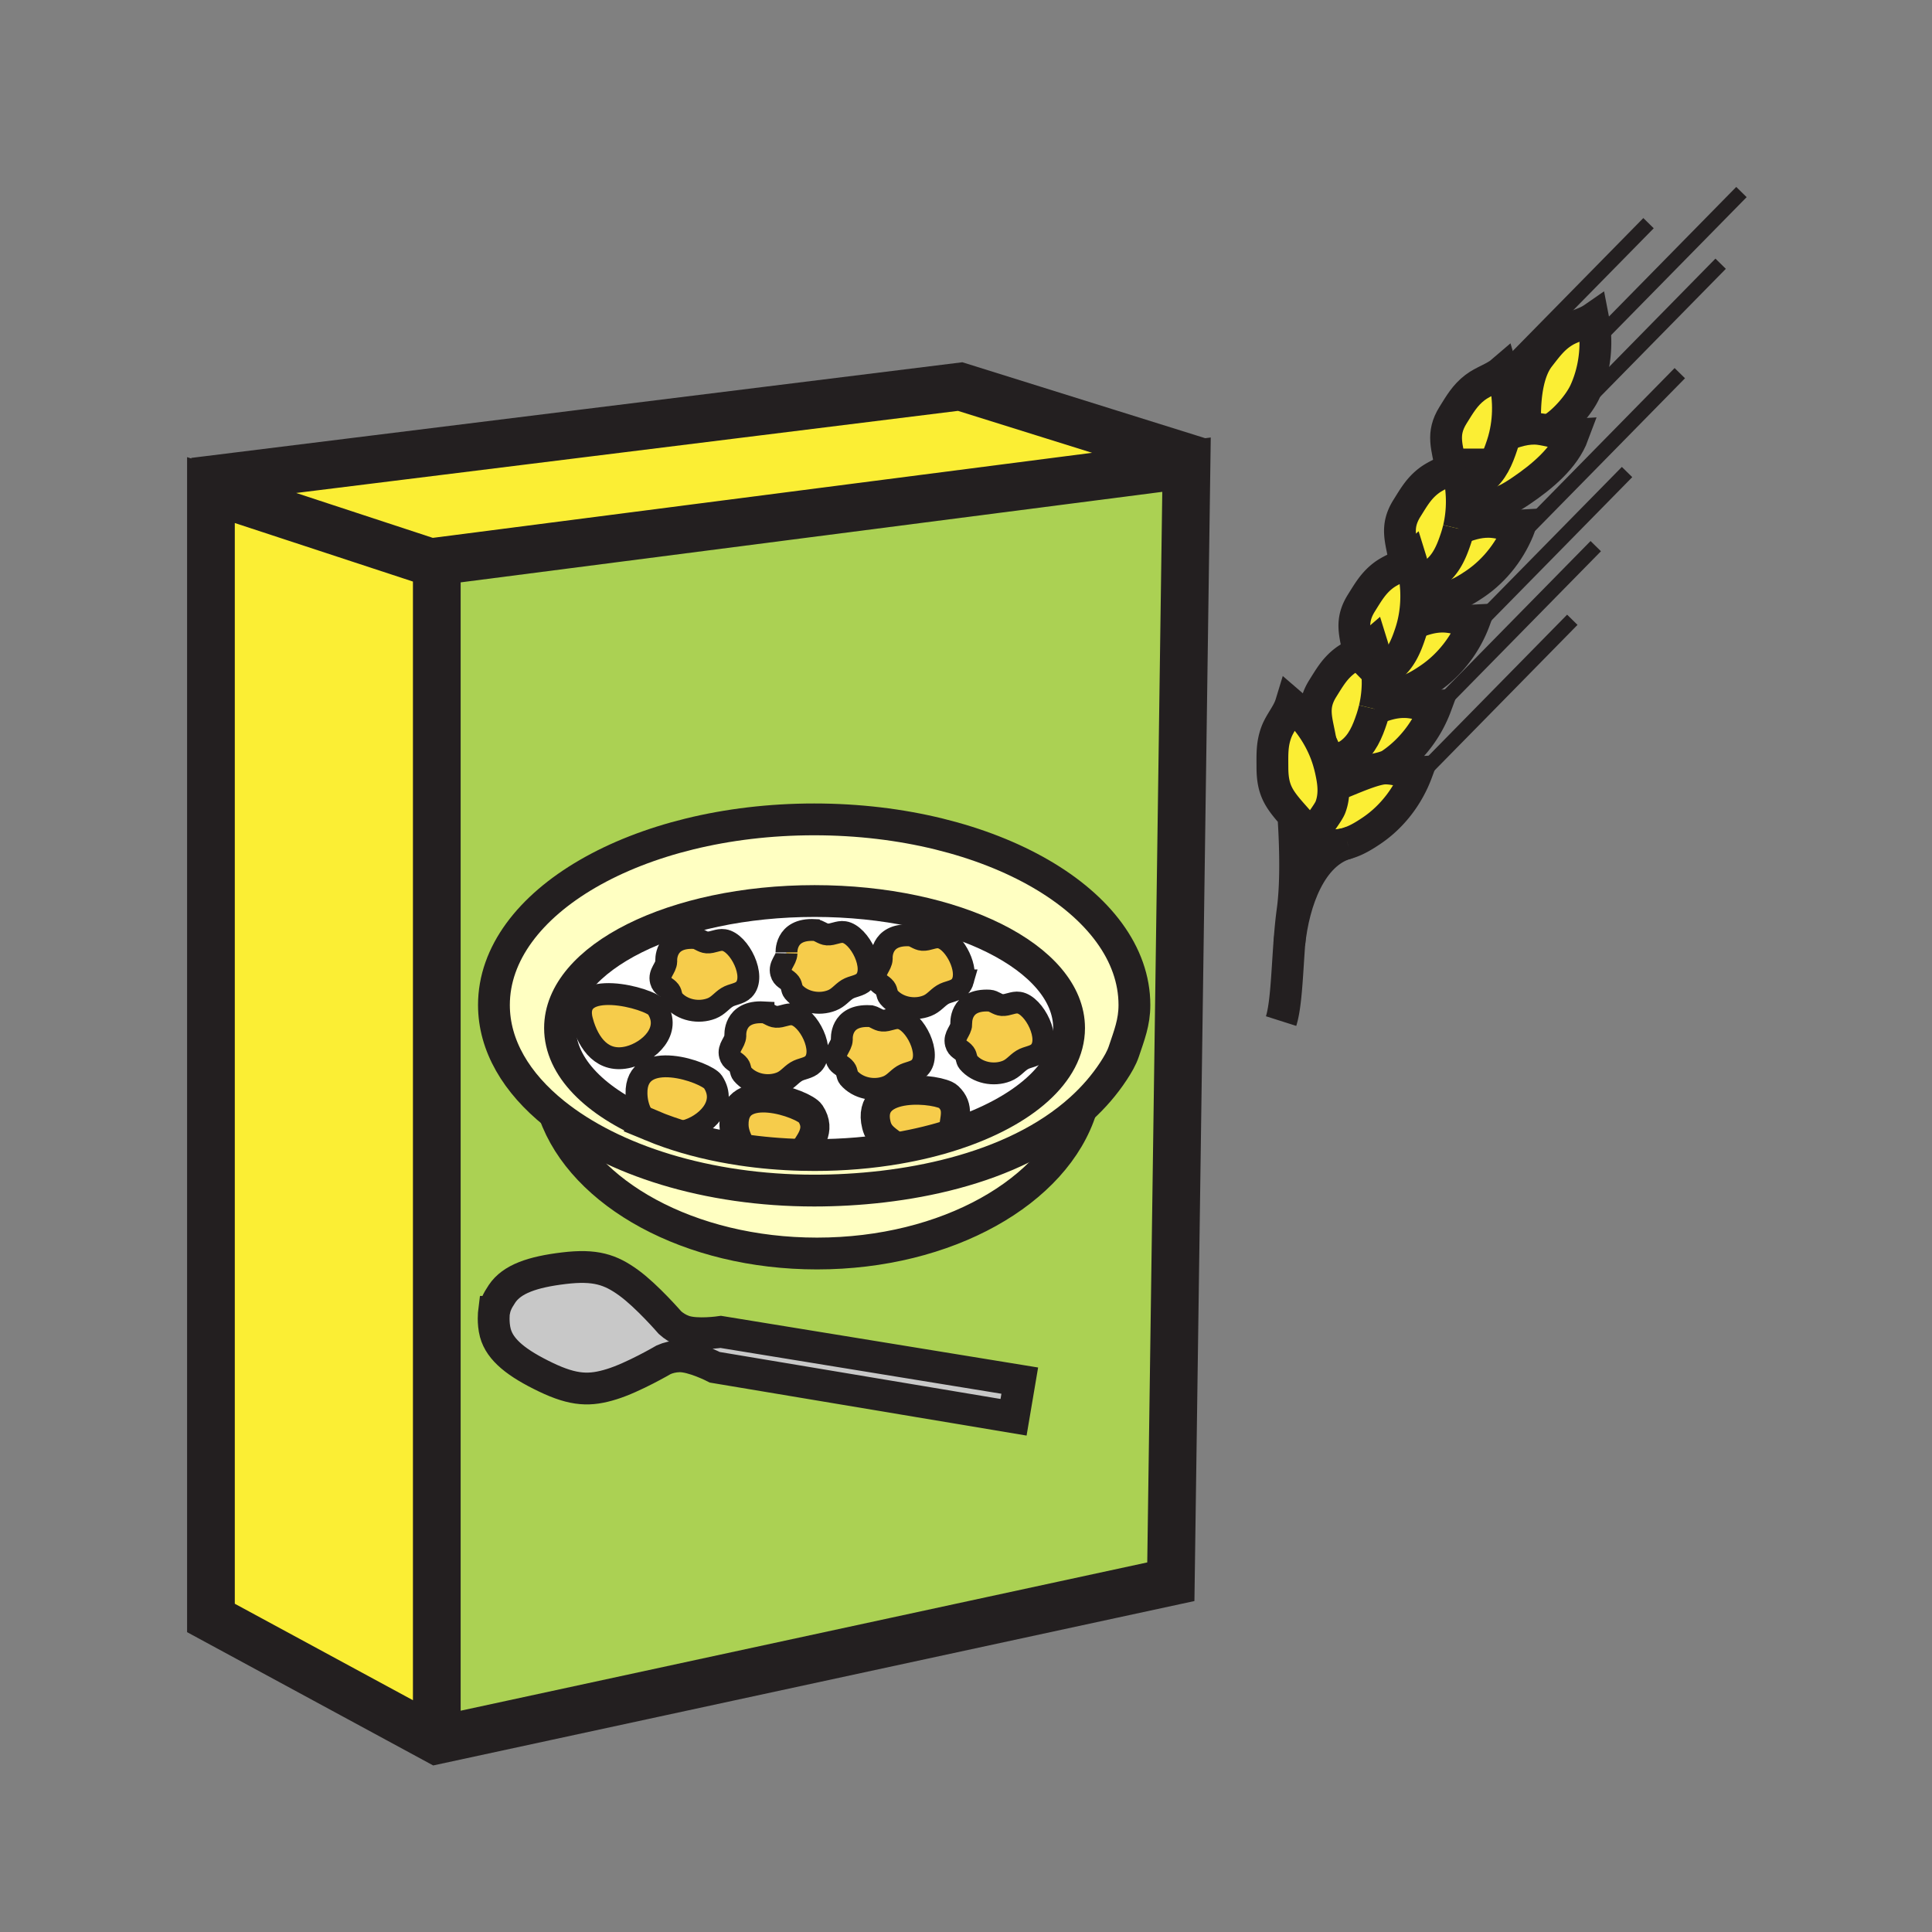 <svg xmlns="http://www.w3.org/2000/svg" width="850.394" height="850.394" viewBox="0 0 850.394 850.394" overflow="visible"><rect x="0" y="0" width="850.394" height="850.394" fill="#808080" stroke="none"/><path d="M702.23 149.98c.109 7.68-1.391 15.38-4.561 22.36-2.55 5.59-9.12 13.16-14.57 16.45l-.229 1.07c-2.69-.6-5.32-1.17-7.36-1.17-1.439-.01-2.779.11-4.069.32-.54-9.66-.051-24.18 6.17-32.07 3.43-4.38 6.08-8.11 10.89-11.03 3.96-2.42 8.94-3.2 12.72-5.82.629 3.25.969 6.57 1.009 9.89z" fill="#fbee34"/><path d="M671.44 189.01c1.29-.21 2.63-.33 4.069-.32 2.04 0 4.67.57 7.36 1.17 3.45.77 7 1.62 9.58 1.47-3.83 10.31-13.811 18.53-22.9 24.69-5.08 3.45-10.359 6.49-16.72 6.45-3.23-.03-6.271-1.3-9.4-1.7 0-1.69-.08-3.38-.239-5.07 2.77-1.66 6.04-2.49 8.68-4.49 5.07-3.85 7.39-9.49 9.31-15.32.46-1.38.851-2.78 1.181-4.19 3.109-1.16 5.949-2.2 9.079-2.69zM655.21 229.69c4.65.01 9.3 1.95 13.89 1.68-3.83 10.31-10.77 19.5-19.859 25.65-5.08 3.44-10.36 6.49-16.73 6.45-3.14-.02-6.1-1.23-9.14-1.67-.01-1.74-.12-3.48-.311-5.21 2.73-1.58 5.921-2.42 8.49-4.39 5.08-3.84 7.391-9.48 9.32-15.3.46-1.38.85-2.78 1.18-4.19h.01c4.39-1.65 8.22-3.03 13.15-3.02z" fill="#fbee34"/><path d="M661.33 163.67c2.77 9.04 3.2 18.84 1.03 28.03-.33 1.41-.721 2.81-1.181 4.19-1.92 5.83-4.239 11.47-9.31 15.32-2.64 2-5.91 2.83-8.68 4.49a55.486 55.486 0 0 0-2.23-11.25c-.72.62-1.5 1.17-2.31 1.66-1.57-9.4-4.341-14.97.939-23.4 2.95-4.71 5.19-8.71 9.65-12.12 3.689-2.83 8.55-4.14 12.029-7.14.023.07.053.15.063.22zM635.16 271.41c4.649.02 9.3 1.93 13.89 1.69-3.819 10.29-10.76 19.48-19.859 25.64-5.07 3.45-10.36 6.5-16.721 6.46-2.13-.02-4.189-.59-6.229-1.08.189-2.46.21-4.93.05-7.39 1.8-.8 3.63-1.59 5.21-2.79 5.08-3.86 7.39-9.49 9.32-15.31.46-1.39.85-2.79 1.189-4.21 4.4-1.64 8.22-3.03 13.15-3.01z" fill="#fbee34"/><path d="M643.43 220.77c0 4.02-.449 8.04-1.37 11.94h-.01a47.42 47.42 0 0 1-1.18 4.19c-1.93 5.82-4.24 11.46-9.32 15.3-2.569 1.97-5.76 2.81-8.49 4.39a54.383 54.383 0 0 0-2.14-10.42c-.7.61-1.46 1.15-2.26 1.64l-.271-.45c-1.56-9.55-4.43-15.14.891-23.64 2.96-4.72 5.18-8.72 9.649-12.12 2.931-2.25 6.59-3.54 9.721-5.49.81-.49 1.59-1.04 2.31-1.66a55.35 55.35 0 0 1 2.23 11.25c.16 1.69.24 3.38.24 5.07zM618.17 309.02c4.65-.01 9.311 1.94 13.89 1.67-3.819 10.31-10.76 19.5-19.859 25.66-1.19.81-3.19 1.47-5.62 2.01-6.26 1.4-15.33 2.02-20.47 2.41a57.16 57.16 0 0 0-.75-3.37c-.07-.3-.15-.61-.24-.91 2.899-1.99 6.53-2.79 9.399-4.97 5.07-3.84 7.391-9.48 9.311-15.3.46-1.38.85-2.78 1.18-4.2h.01c4.389-1.65 8.219-3.02 13.149-3z" fill="#fbee34"/><path d="M623.37 261.8c.05 4.24-.39 8.49-1.36 12.62a51.62 51.62 0 0 1-1.189 4.21c-1.931 5.82-4.24 11.45-9.32 15.31-1.58 1.2-3.41 1.99-5.21 2.79a54.82 54.82 0 0 0-2.36-12.96c-1.729 1.49-3.8 2.56-5.89 3.61-1.59-8.53-3.82-13.96 1.19-21.96 2.96-4.71 5.189-8.69 9.649-12.11 2.95-2.25 6.64-3.54 9.78-5.5.8-.49 1.56-1.03 2.26-1.64a54.383 54.383 0 0 1 2.14 10.42c.19 1.73.3 3.47.31 5.21zM606.65 338.68c1.189-.27 2.25-.43 3.119-.43 4.671-.01 9.311 1.94 13.891 1.68-3.811 10.3-10.76 19.49-19.851 25.65-3.39 2.29-6.859 4.41-10.68 5.55-.01 0-.02.01-.03.01-.239.06-.47.13-.699.19-.011.01-.021.01-.03.01-1.68.45-3.44.7-5.29.68-4.01-.02-7.72-1.96-11.67-1.81 4.13-5.79 9.28-12.45 10.189-14.88 1.83-4.84 1.5-9.71.511-14.56 5.14-.39 14.21-1.01 20.47-2.41l.07.32z" fill="#fbee34"/><path d="M606.24 304.12c-.2 2.66-.61 5.31-1.221 7.9h-.01c-.33 1.42-.72 2.82-1.18 4.2-1.92 5.82-4.24 11.46-9.311 15.3-2.869 2.18-6.5 2.98-9.399 4.97-.9-3.42-2.18-6.73-3.78-9.88-1.57-9.51-4.41-15.09.891-23.57 2.97-4.73 5.199-8.7 9.659-12.12 1.86-1.43 4.021-2.47 6.15-3.54 2.09-1.05 4.16-2.12 5.89-3.61a54.718 54.718 0 0 1 2.36 12.96c.161 2.46.141 4.93-.049 7.39z" fill="#fbee34"/><path d="M586.11 340.77c.989 4.85 1.319 9.72-.511 14.56-.909 2.43-6.06 9.09-10.189 14.88-2.69 3.77-4.95 7.17-5.351 8.81-.06-10.98-.8-20.13-.8-20.13-6.399-7.24-9.189-11.13-9.189-21.17-.011-5.56-.24-10.14 1.72-15.39 1.62-4.37 5.06-8.06 6.4-12.46 5.409 4.66 9.93 10.38 13.149 16.74a49.796 49.796 0 0 1 3.78 9.88c.09.3.17.61.24.91.281 1.12.541 2.24.751 3.37zM523.18 201.59l-.92 2.94-330.4 42.63v.01l-2.36.3-96.65-31.76-.57-4.58 330.35-40.98z" fill="#fbee34"/><path d="M522.26 204.53l-6.899 491.69L192.26 766V250.23l-.4-3.06v-.01l330.4-42.63zM494.67 462.8c2.39-7.16 4.66-12.76 4.66-20.439 0-45.12-63.11-81.7-140.96-81.7-77.85 0-140.96 36.58-140.96 81.7 0 17.83 9.86 34.33 26.59 47.75 12.5 35.35 59.52 61.64 115.61 61.64 57.22 0 104.99-27.35 116.32-63.79 5.4-4.9 10.19-10.4 14.23-16.56 1.77-2.711 3.48-5.551 4.51-8.601zm-48.54 161.03l2.73-16.13-131.59-21.45s-10.69 1.61-16.36-.45c-2.42-.87-4.35-2.14-5.99-3.609 0 0-10.16-11.73-18.21-17.57s-14.73-8.061-28.53-6.4c-13.8 1.66-22.87 4.761-27.22 11.28-2.19 3.28-2.93 5.07-3.52 7.92 0 0-.6 4.79.6 9.3 2.03 7.57 9.62 13.42 22.15 19.44 12.53 6.01 19.57 6.05 29.07 3.1 9.5-2.93 22.9-10.77 22.9-10.77 2.02-.87 4.26-1.44 6.83-1.5 6.03-.13 15.64 4.84 15.64 4.84l131.5 21.999z" fill="#abd153"/><path d="M352.88 508.34c1.88.05 3.76.07 5.66.07 12.76 0 25.02-1.061 36.44-3.03 8.81-1.51 17.13-3.55 24.79-6.06 30.59-9.971 50.8-27.21 50.8-46.811 0-30.88-50.16-55.91-112.03-55.91-61.88 0-112.04 25.03-112.04 55.91 0 17.271 15.69 32.7 40.35 42.96 2.16 1.58 4.73 2.57 7.57 2.88 9.65 3.37 20.42 6 31.98 7.721 8.45 1.27 17.32 2.04 26.48 2.27zm123.05-20.38c-30.29 27.54-79.29 36.09-117.56 36.09-47.08 0-88.78-13.38-114.37-33.939-16.73-13.42-26.59-29.92-26.59-47.75 0-45.12 63.11-81.7 140.96-81.7 77.85 0 140.96 36.58 140.96 81.7 0 7.68-2.271 13.279-4.66 20.439-1.03 3.05-2.74 5.891-4.51 8.601-4.04 6.159-8.83 11.659-14.23 16.559z" fill="#ffffc2"/><path d="M448.54 441.34c6.72 1.021 14.38 16.09 8.77 21.76-1.979 2.011-5.1 2-7.409 3.431-2.471 1.52-3.86 3.729-6.841 4.899-5.64 2.221-12.869.86-16.909-3.92-.811-.96-.67-2.7-1.51-3.8-1.38-1.82-3.24-1.86-3.92-4.38-.93-3.49 2.28-5.57 2.4-8.55 0 0-1-11.07 12.39-10.351 1.9.101 3.48 1.83 5.53 1.96 2.569.171 4.909-1.449 7.499-1.049z" fill="#f6cc4b"/><path d="M448.86 607.7l-2.73 16.13-131.5-22s-9.61-4.97-15.64-4.84c-2.57.06-4.81.63-6.83 1.5 0 0-13.4 7.84-22.9 10.77-9.5 2.95-16.54 2.91-29.07-3.1-12.53-6.021-20.12-11.87-22.15-19.44-1.2-4.51-.6-9.3-.6-9.3.59-2.85 1.33-4.64 3.52-7.92 4.35-6.52 13.42-9.62 27.22-11.28 13.8-1.66 20.48.561 28.53 6.4s18.21 17.57 18.21 17.57c1.64 1.47 3.57 2.739 5.99 3.609 5.67 2.061 16.36.45 16.36.45L448.86 607.7z" fill="#c8c8c8"/><path d="M358.54 396.6c61.87 0 112.03 25.03 112.03 55.91 0 19.601-20.21 36.84-50.8 46.811l-.25-.75c.49-6.38 2.98-11.021-2.1-15.86-3.7-3.56-36.68-7.4-31.66 12.51 1.31 5.181 4.95 6.57 9.22 10.16-11.42 1.97-23.68 3.03-36.44 3.03-1.9 0-3.78-.021-5.66-.07 3.22-5.34 8.79-10.72 3.85-18.22-2.82-4.29-34.1-15.41-33.65 5.13.09 4.3 2.09 7.19 3.32 10.82-11.56-1.721-22.33-4.351-31.98-7.721 2.2.261 4.57.101 7.02-.52 8.85-2.25 19.02-11.521 12.39-21.61-2.82-4.279-34.11-15.399-33.67 5.141.14 6.3 2.7 11.199 6.69 14.109-24.66-10.26-40.35-25.689-40.35-42.96 0-30.88 50.16-55.91 112.04-55.91zm98.77 66.5c5.61-5.67-2.05-20.739-8.77-21.76-2.59-.399-4.93 1.22-7.5 1.05-2.05-.13-3.63-1.859-5.53-1.96-13.39-.72-12.39 10.351-12.39 10.351-.12 2.979-3.33 5.06-2.4 8.55.68 2.52 2.54 2.56 3.92 4.38.84 1.1.7 2.84 1.51 3.8 4.04 4.78 11.27 6.141 16.909 3.92 2.98-1.17 4.37-3.38 6.841-4.899 2.31-1.432 5.43-1.422 7.41-3.432zm-33.39-31.57c1.88-6.75-4.6-18.03-10.38-18.9-2.6-.39-4.94 1.22-7.51 1.06-2.04-.14-3.62-1.87-5.52-1.97-13.38-.72-12.4 10.35-12.4 10.35-.12 2.99-3.33 5.07-2.39 8.55.68 2.52 2.53 2.57 3.91 4.37.85 1.109.71 2.85 1.52 3.81 4.04 4.771 11.26 6.141 16.91 3.91 2.98-1.16 4.37-3.37 6.84-4.89 2.3-1.44 5.42-1.41 7.41-3.44.79-.78 1.3-1.75 1.61-2.85zm-19.19 38.4c5.61-5.67-2.05-20.729-8.77-21.75-2.59-.399-4.94 1.221-7.51 1.051-2.05-.131-3.62-1.851-5.52-1.971-13.39-.71-12.38 10.36-12.38 10.36-.13 2.99-3.35 5.08-2.4 8.55.67 2.51 2.53 2.561 3.91 4.37.86 1.1.7 2.85 1.5 3.8 4.05 4.78 11.29 6.141 16.92 3.92 2.99-1.17 4.37-3.37 6.84-4.89 2.31-1.43 5.42-1.42 7.41-3.44zm-24.34-37.9c5.6-5.67-2.05-20.75-8.79-21.76-2.58-.4-4.92 1.22-7.5 1.05-2.04-.13-3.62-1.85-5.51-1.96-13.4-.71-12.4 10.35-12.4 10.35-.12 2.98-3.34 5.07-2.39 8.55.68 2.51 2.53 2.561 3.91 4.37.85 1.11.7 2.851 1.5 3.811 4.04 4.779 11.29 6.14 16.92 3.909 2.99-1.159 4.36-3.359 6.83-4.899 2.32-1.421 5.42-1.411 7.43-3.421zm-22.52 36.24c5.61-5.67-2.05-20.739-8.78-21.76-2.58-.39-4.93 1.221-7.5 1.05-2.04-.119-3.63-1.85-5.52-1.96-13.39-.71-12.4 10.36-12.4 10.36-.12 2.98-3.33 5.06-2.39 8.54.68 2.52 2.54 2.56 3.91 4.37.85 1.11.7 2.85 1.51 3.81 4.05 4.771 11.27 6.13 16.92 3.91 2.97-1.16 4.35-3.37 6.83-4.89 2.31-1.43 5.43-1.41 7.42-3.43zm-30.42-32.72c5.61-5.68-2.04-20.76-8.77-21.77-2.59-.4-4.93 1.21-7.51 1.05-2.04-.13-3.62-1.85-5.52-1.96-13.39-.72-12.39 10.36-12.39 10.36-.12 2.98-3.34 5.07-2.4 8.55.68 2.51 2.55 2.55 3.93 4.359.83 1.11.69 2.851 1.49 3.811 4.05 4.78 11.27 6.13 16.93 3.92 2.98-1.17 4.35-3.37 6.83-4.9 2.3-1.43 5.42-1.41 7.41-3.42zm-50.71 29.68c8.86-2.24 19.03-11.511 12.4-21.591-2.83-4.29-38.35-13.819-32.83 5.971 2.76 9.87 9.02 18.51 20.43 15.62z" fill="#fff"/><path d="M475.93 487.96c-11.33 36.44-59.1 63.79-116.32 63.79-56.09 0-103.11-26.29-115.61-61.64 25.59 20.56 67.29 33.939 114.37 33.939 38.27.001 87.27-8.549 117.56-36.089z" fill="#ffffc2"/><path d="M413.54 412.63c5.78.87 12.26 12.15 10.38 18.9-.31 1.1-.82 2.069-1.61 2.85-1.99 2.03-5.11 2-7.41 3.44-2.47 1.52-3.86 3.729-6.84 4.89-5.65 2.23-12.87.86-16.91-3.91-.81-.96-.67-2.7-1.52-3.81-1.38-1.8-3.23-1.851-3.91-4.37-.94-3.48 2.27-5.56 2.39-8.55 0 0-.98-11.07 12.4-10.35 1.9.1 3.48 1.83 5.52 1.97 2.57.16 4.91-1.45 7.51-1.06zM419.52 498.57l.25.75c-7.66 2.51-15.98 4.55-24.79 6.06-4.27-3.59-7.91-4.979-9.22-10.16-5.02-19.91 27.96-16.069 31.66-12.51 5.08 4.84 2.59 9.48 2.1 15.86zM395.96 448.18c6.72 1.021 14.38 16.08 8.77 21.75-1.99 2.021-5.1 2.011-7.41 3.44-2.47 1.52-3.85 3.72-6.84 4.89-5.63 2.221-12.87.86-16.92-3.92-.8-.95-.64-2.7-1.5-3.8-1.38-1.81-3.24-1.86-3.91-4.37-.95-3.47 2.27-5.56 2.4-8.55 0 0-1.01-11.07 12.38-10.36 1.9.12 3.47 1.84 5.52 1.971 2.57.169 4.92-1.451 7.51-1.051zM371.6 410.27c6.74 1.01 14.39 16.09 8.79 21.76-2.01 2.01-5.11 2-7.43 3.42-2.47 1.54-3.84 3.74-6.83 4.899-5.63 2.23-12.88.87-16.92-3.909-.8-.96-.65-2.7-1.5-3.811-1.38-1.81-3.23-1.86-3.91-4.37-.95-3.48 2.27-5.57 2.39-8.55 0 0-1-11.06 12.4-10.35 1.89.11 3.47 1.83 5.51 1.96 2.58.171 4.92-1.449 7.5-1.049zM349.09 446.51c6.73 1.021 14.39 16.09 8.78 21.76-1.99 2.021-5.11 2-7.42 3.431-2.48 1.52-3.86 3.729-6.83 4.89-5.65 2.22-12.87.86-16.92-3.91-.81-.96-.66-2.699-1.51-3.81-1.37-1.811-3.23-1.851-3.91-4.37-.94-3.48 2.27-5.56 2.39-8.54 0 0-.99-11.07 12.4-10.36 1.89.11 3.48 1.841 5.52 1.96 2.57.169 4.92-1.441 7.5-1.051zM356.73 490.12c4.94 7.5-.63 12.88-3.85 18.22-9.16-.229-18.03-1-26.48-2.27-1.23-3.63-3.23-6.521-3.32-10.82-.45-20.54 30.83-9.42 33.65-5.13zM318.68 413.78c6.73 1.01 14.38 16.09 8.77 21.77-1.99 2.01-5.11 1.99-7.41 3.42-2.48 1.53-3.85 3.73-6.83 4.9-5.66 2.21-12.88.86-16.93-3.92-.8-.96-.66-2.7-1.49-3.811-1.38-1.81-3.25-1.85-3.93-4.359-.94-3.48 2.28-5.57 2.4-8.55 0 0-1-11.08 12.39-10.36 1.9.11 3.48 1.83 5.52 1.96 2.58.16 4.92-1.45 7.51-1.05zM313.83 476.22c6.63 10.09-3.54 19.36-12.39 21.61-2.45.62-4.82.78-7.02.52-2.61-.899-5.13-1.869-7.57-2.88-3.99-2.91-6.55-7.81-6.69-14.109-.44-20.541 30.85-9.421 33.67-5.141zM289.14 443.64c6.63 10.08-3.54 19.351-12.4 21.591-11.41 2.89-17.67-5.75-20.43-15.62-5.52-19.791 30-10.261 32.83-5.971z" fill="#f6cc4b"/><path fill="#fbee34" d="M192.26 250.23V766l-99.41-53.84V215.71l96.65 31.76 2.36-.3z"/><g fill="none" stroke="#231f20"><path stroke-width="21" d="M192.26 766l-99.41-53.84V215.71l96.65 31.76 2.36-.3v-.01l330.4-42.63-6.9 491.69zM85.48 211.97l6.8-.84 330.35-40.98 100.55 31.44 4.34 1.36M192.26 250.23V766"/><path d="M286.85 495.47c-24.66-10.26-40.35-25.689-40.35-42.96 0-30.88 50.16-55.91 112.04-55.91 61.87 0 112.03 25.03 112.03 55.91 0 19.601-20.21 36.84-50.8 46.811-7.66 2.51-15.98 4.55-24.79 6.06-11.42 1.97-23.68 3.03-36.44 3.03-1.9 0-3.78-.021-5.66-.07-9.16-.229-18.03-1-26.48-2.27-11.56-1.721-22.33-4.351-31.98-7.721-2.61-.9-5.13-1.87-7.57-2.88z" stroke-width="14"/><path d="M244 490.11c-16.73-13.42-26.59-29.92-26.59-47.75 0-45.12 63.11-81.7 140.96-81.7 77.85 0 140.96 36.58 140.96 81.7 0 7.68-2.271 13.279-4.66 20.439-1.03 3.05-2.74 5.891-4.51 8.601-4.04 6.159-8.83 11.659-14.23 16.56-30.29 27.54-79.29 36.09-117.56 36.09-47.08 0-88.78-13.38-114.37-33.94z" stroke-width="14"/><path d="M476.16 487.23c-.07.239-.15.489-.23.729-11.33 36.44-59.1 63.79-116.32 63.79-56.09 0-103.11-26.29-115.61-61.64-.09-.24-.17-.471-.25-.71" stroke-width="14"/><path d="M256.31 449.61c2.76 9.87 9.02 18.51 20.43 15.62 8.86-2.24 19.03-11.511 12.4-21.591-2.83-4.289-38.35-13.819-32.83 5.971zM294.42 498.35c2.2.261 4.57.101 7.02-.52 8.85-2.25 19.02-11.521 12.39-21.61-2.82-4.279-34.11-15.399-33.67 5.141.14 6.3 2.7 11.199 6.69 14.109 2.16 1.58 4.73 2.57 7.57 2.88z" stroke-width="9.622"/><path d="M352.16 509.62c.22-.43.46-.86.72-1.28 3.22-5.34 8.79-10.72 3.85-18.22-2.82-4.29-34.1-15.41-33.65 5.13.09 4.3 2.09 7.19 3.32 10.82.3.85.55 1.75.72 2.72M419.52 498.57c.49-6.38 2.98-11.021-2.1-15.86-3.7-3.56-36.68-7.4-31.66 12.51 1.31 5.181 4.95 6.57 9.22 10.16.68.57 1.37 1.19 2.07 1.89" stroke-width="12.829"/><path d="M336.07 445.6c1.89.11 3.48 1.841 5.52 1.96 2.57.171 4.92-1.439 7.5-1.05 6.73 1.021 14.39 16.09 8.78 21.76-1.99 2.021-5.11 2-7.42 3.431-2.48 1.52-3.86 3.729-6.83 4.89-5.65 2.22-12.87.86-16.92-3.91-.81-.96-.66-2.699-1.51-3.81-1.37-1.811-3.23-1.851-3.91-4.37-.94-3.48 2.27-5.56 2.39-8.54 0-.001-.99-11.071 12.4-10.361zM305.65 412.87c1.9.11 3.48 1.83 5.52 1.96 2.58.16 4.92-1.45 7.51-1.05 6.73 1.01 14.38 16.09 8.77 21.77-1.99 2.01-5.11 1.99-7.41 3.42-2.48 1.53-3.85 3.73-6.83 4.9-5.66 2.21-12.88.86-16.93-3.92-.8-.96-.66-2.7-1.49-3.811-1.38-1.81-3.25-1.85-3.93-4.359-.94-3.48 2.28-5.57 2.4-8.55 0 0-1-11.08 12.39-10.36zM358.59 409.36c1.89.11 3.47 1.83 5.51 1.96 2.58.17 4.92-1.45 7.5-1.05 6.74 1.01 14.39 16.09 8.79 21.76-2.01 2.01-5.11 2-7.43 3.42-2.47 1.54-3.84 3.74-6.83 4.899-5.63 2.23-12.88.87-16.92-3.909-.8-.96-.65-2.7-1.5-3.811-1.38-1.81-3.23-1.86-3.91-4.37-.95-3.48 2.27-5.57 2.39-8.55 0 .001-1-11.059 12.4-10.349zM382.93 447.26c1.9.12 3.47 1.84 5.52 1.971 2.57.17 4.92-1.45 7.51-1.051 6.72 1.021 14.38 16.08 8.77 21.75-1.99 2.021-5.1 2.011-7.41 3.44-2.47 1.52-3.85 3.72-6.84 4.89-5.63 2.221-12.87.86-16.92-3.92-.8-.95-.64-2.7-1.5-3.8-1.38-1.81-3.24-1.86-3.91-4.37-.95-3.47 2.27-5.56 2.4-8.55 0 0-1.01-11.07 12.38-10.36zM423.92 431.53c-.31 1.1-.82 2.069-1.61 2.85-1.99 2.03-5.11 2-7.41 3.44-2.47 1.52-3.86 3.729-6.84 4.89-5.65 2.23-12.87.86-16.91-3.91-.81-.96-.67-2.7-1.52-3.81-1.38-1.8-3.23-1.851-3.91-4.37-.94-3.48 2.27-5.56 2.39-8.55 0 0-.98-11.07 12.4-10.35 1.9.1 3.48 1.83 5.52 1.97 2.57.16 4.91-1.45 7.51-1.06 5.78.87 12.26 12.15 10.38 18.9zM435.51 440.43c1.9.101 3.48 1.83 5.53 1.96 2.57.17 4.91-1.449 7.5-1.05 6.72 1.021 14.38 16.09 8.77 21.76-1.979 2.011-5.1 2-7.409 3.431-2.471 1.52-3.86 3.729-6.841 4.899-5.64 2.221-12.869.86-16.909-3.92-.811-.96-.67-2.7-1.51-3.8-1.38-1.82-3.24-1.86-3.92-4.38-.93-3.49 2.28-5.57 2.4-8.55-.001 0-1.001-11.07 12.389-10.35z" stroke-width="9.622"/><path d="M217.44 577.42c.59-2.85 1.33-4.64 3.52-7.92 4.35-6.52 13.42-9.62 27.22-11.28 13.8-1.66 20.48.561 28.53 6.4s18.21 17.57 18.21 17.57c1.64 1.47 3.57 2.739 5.99 3.609 5.67 2.061 16.36.45 16.36.45l131.59 21.45-2.73 16.13-131.5-22s-9.61-4.97-15.64-4.84c-2.57.06-4.81.63-6.83 1.5 0 0-13.4 7.84-22.9 10.77-9.5 2.95-16.54 2.91-29.07-3.1-12.53-6.021-20.12-11.87-22.15-19.44-1.2-4.509-.6-9.299-.6-9.299zM605.01 312.02c-.33 1.42-.72 2.82-1.18 4.2-1.92 5.82-4.24 11.46-9.311 15.3-2.869 2.18-6.5 2.98-9.399 4.97-.561.37-1.09.8-1.58 1.28" stroke-width="14"/><path d="M581.35 326.68c0-.02-.01-.05-.01-.07-1.57-9.51-4.41-15.09.891-23.57 2.97-4.73 5.199-8.7 9.659-12.12 1.86-1.43 4.021-2.47 6.15-3.54 2.09-1.05 4.16-2.12 5.89-3.61a54.718 54.718 0 0 1 2.36 12.96c.16 2.46.14 4.93-.05 7.39-.2 2.66-.61 5.31-1.221 7.9" stroke-width="14"/><path d="M605.01 312.02h.01c4.391-1.65 8.221-3.02 13.15-3 4.65-.01 9.311 1.94 13.89 1.67-3.819 10.31-10.76 19.5-19.859 25.66-1.19.81-3.19 1.47-5.62 2.01-6.26 1.4-15.33 2.02-20.47 2.41-1.37.1-2.46.19-3.141.27M592.37 371.34c-1.68.45-3.44.7-5.29.68-4.01-.02-7.72-1.96-11.67-1.81-.28.01-.561.03-.84.06M593.1 371.14c-.229.07-.46.14-.699.19M589.19 345.1c3.619-1.35 11.899-5.13 17.46-6.42 1.189-.27 2.25-.43 3.119-.43 4.671-.01 9.311 1.94 13.891 1.68-3.811 10.3-10.76 19.49-19.851 25.65-3.39 2.29-6.859 4.41-10.68 5.55M598.34 289.08c-.1-.58-.2-1.15-.3-1.7-1.59-8.53-3.82-13.96 1.19-21.96 2.96-4.71 5.189-8.69 9.649-12.11 2.95-2.25 6.64-3.54 9.78-5.5.8-.49 1.56-1.03 2.26-1.64a54.383 54.383 0 0 1 2.14 10.42c.19 1.73.301 3.47.311 5.21.05 4.24-.39 8.49-1.36 12.62a51.62 51.62 0 0 1-1.189 4.21c-1.931 5.82-4.24 11.45-9.32 15.31-1.58 1.2-3.41 1.99-5.21 2.79-2.07.9-4.12 1.84-5.76 3.45" stroke-width="14"/><path d="M622 274.42h.01c4.4-1.64 8.221-3.03 13.15-3.01 4.649.02 9.3 1.93 13.89 1.69-3.819 10.29-10.76 19.48-19.859 25.64-5.07 3.45-10.36 6.5-16.721 6.46-2.13-.02-4.189-.59-6.229-1.08-2.07-.5-4.13-.94-6.28-.68M642.05 232.71a47.42 47.42 0 0 1-1.18 4.19c-1.93 5.82-4.24 11.46-9.32 15.3-2.569 1.97-5.76 2.81-8.49 4.39-.88.52-1.72 1.11-2.479 1.85" stroke-width="14"/><path d="M618.39 247.36c-1.56-9.55-4.43-15.14.891-23.64 2.96-4.72 5.18-8.72 9.649-12.12 2.931-2.25 6.59-3.54 9.721-5.49.81-.49 1.59-1.04 2.31-1.66a55.35 55.35 0 0 1 2.23 11.25c.159 1.69.239 3.38.239 5.07 0 4.02-.449 8.04-1.37 11.94" stroke-width="14"/><path d="M642.05 232.71h.01c4.391-1.65 8.221-3.03 13.15-3.02 4.65.01 9.3 1.95 13.89 1.68-3.83 10.31-10.77 19.5-19.859 25.65-5.08 3.44-10.36 6.49-16.73 6.45-3.14-.02-6.1-1.23-9.14-1.67-1.11-.16-2.23-.22-3.37-.08M638.69 206.36c-.011-.08-.03-.17-.04-.25-1.57-9.4-4.341-14.97.939-23.4 2.95-4.71 5.19-8.71 9.65-12.12 3.689-2.83 8.55-4.14 12.029-7.14.021.07.051.15.061.22 2.77 9.04 3.2 18.84 1.03 28.03-.33 1.41-.721 2.81-1.181 4.19-1.92 5.83-4.239 11.47-9.31 15.32-2.64 2-5.91 2.83-8.68 4.49-.83.49-1.61 1.05-2.311 1.74" stroke-width="14"/><path d="M662.35 191.71l.011-.01c3.109-1.16 5.949-2.2 9.08-2.69 1.29-.21 2.63-.33 4.069-.32 2.04 0 4.67.57 7.36 1.17 3.45.77 7 1.62 9.58 1.47-3.83 10.31-13.811 18.53-22.9 24.69-5.08 3.45-10.359 6.49-16.72 6.45-3.23-.03-6.271-1.3-9.4-1.7-1.02-.13-2.06-.18-3.109-.05" stroke-width="14"/><path d="M671.44 189.02v-.01c-.54-9.66-.051-24.18 6.17-32.07 3.43-4.38 6.08-8.11 10.89-11.03 3.96-2.42 8.94-3.2 12.72-5.82.63 3.25.971 6.57 1.011 9.89.109 7.68-1.391 15.38-4.561 22.36-2.55 5.59-9.12 13.16-14.57 16.45M570.06 379.03c.051 7.2-.199 15.19-1.13 21.91-.63 4.59-1.069 9.56-1.439 14.55-.98 13.46-1.41 27.069-3.601 33.95M570.06 379.02s0 .01 0 0c.4-1.64 2.66-5.04 5.351-8.81 4.13-5.79 9.28-12.45 10.189-14.88 1.83-4.84 1.5-9.71.511-14.56a57.16 57.16 0 0 0-.75-3.37c-.07-.3-.15-.61-.24-.91-.9-3.42-2.18-6.73-3.78-9.88-3.22-6.36-7.74-12.08-13.149-16.74-1.341 4.4-4.78 8.09-6.4 12.46-1.96 5.25-1.73 9.83-1.72 15.39 0 10.04 2.79 13.93 9.189 21.17-.001 0 .739 9.15.799 20.13" stroke-width="14"/><path d="M593.13 371.13c-.01 0-.02.01-.03.01-.239.06-.47.13-.699.19-.011.01-.021.01-.03.01-15.21 4.57-22.92 24.96-24.87 44.15" stroke-width="14"/><path stroke-width="6.415" d="M650.16 274.97l66.01-67.2M636.38 307.59l66.01-67.2M626.08 339.99l65.99-67.19M673.39 231.44l66-67.19M691.37 183.27l65.99-67.19M700.52 151.72l1.71-1.74 64.29-65.45M659.62 165.42l1.71-1.75 64.29-65.44"/></g><path fill="none" d="M0 0h850.394v850.394H0z"/></svg>